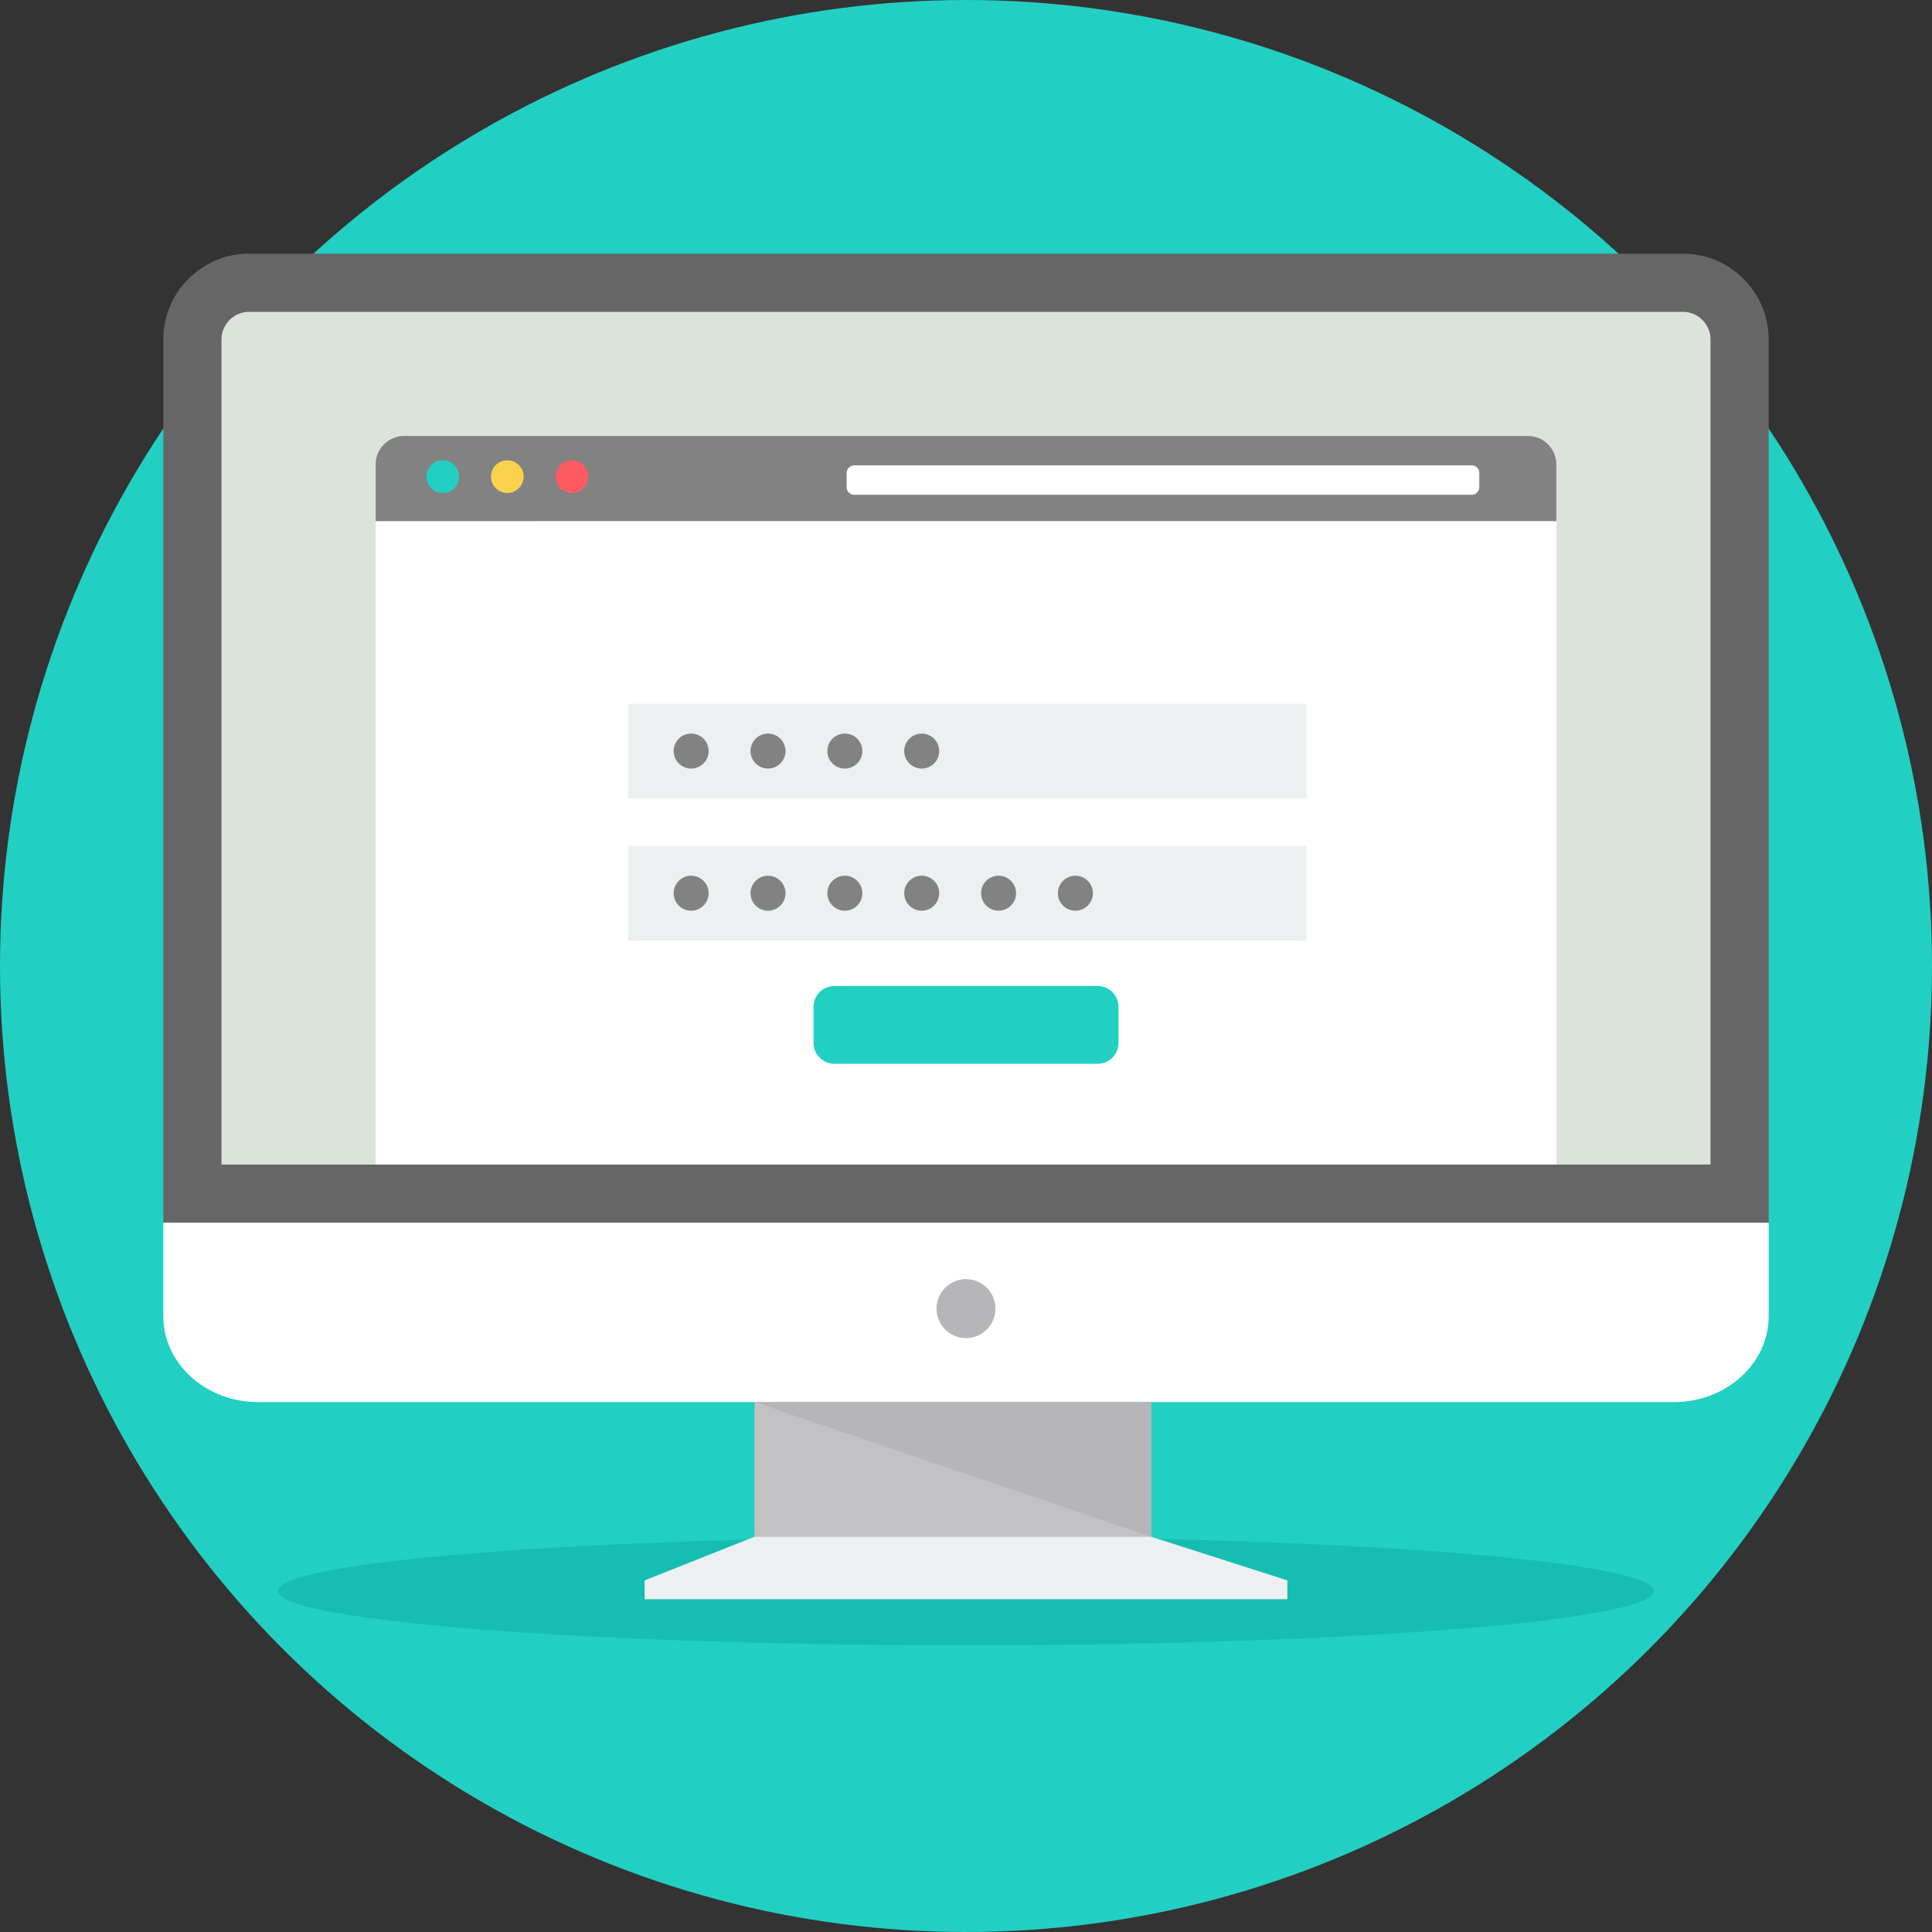 <?xml version="1.0" encoding="iso-8859-1"?>
<!-- Generator: Adobe Illustrator 19.0.0, SVG Export Plug-In . SVG Version: 6.00 Build 0)  -->
<svg version="1.1" id="Layer_1" xmlns="http://www.w3.org/2000/svg" xmlns:xlink="http://www.w3.org/1999/xlink" x="0px" y="0px"
	 viewBox="0 0 512 512" style="enable-background:new 0 0 512 512;" xml:space="preserve">
<rect x="0" y="0" width="512" height="512" fill="#333333" stroke="none"/>
<circle style="fill:#21D0C3;" cx="256" cy="256" r="256"/>
<ellipse style="fill:#15BDB2;" cx="256" cy="421.646" rx="182.284" ry="14.369"/>
<path style="fill:#666666;" d="M65.979,67.222h380.037c12.485,0,22.702,10.217,22.702,22.702V324.03H43.282V89.922
	c0-12.485,10.217-22.702,22.702-22.702L65.979,67.222L65.979,67.222z"/>
<path style="fill:#DCE3DB;" d="M58.695,308.617h394.609V89.927c0-3.977-3.308-7.289-7.284-7.289H65.984
	c-3.977,0-7.284,3.307-7.284,7.289v218.69H58.695z"/>
<g>
	<path style="fill:#FFFFFF;" d="M468.718,324.03v24.826c0,12.49-11.261,22.702-25.024,22.702H68.307
		c-13.764,0-25.024-10.212-25.024-22.702V324.03H468.718z"/>
	<path style="fill:#FFFFFF;" d="M141.237,115.529h229.525h34.165c4.143,0,7.528,3.39,7.528,7.528v44.793v140.767H99.544V167.851
		v-44.793c0-4.143,3.385-7.528,7.528-7.528L141.237,115.529L141.237,115.529z"/>
</g>
<rect x="166.505" y="186.496" style="fill:#ECF0F1;" width="179.719" height="25.091"/>
<path style="fill:#828282;" d="M107.072,115.529h297.855c4.143,0,7.528,3.385,7.528,7.528v15.053H99.544v-15.053
	C99.544,118.915,102.929,115.529,107.072,115.529z"/>
<path style="fill:#FFFFFF;" d="M226.385,123.326h163.62c1.113,0,2.023,0.914,2.023,2.023v3.751c0,1.109-0.91,2.023-2.023,2.023
	h-163.62c-1.109,0-2.018-0.91-2.018-2.023v-3.751C224.366,124.235,225.276,123.326,226.385,123.326z"/>
<path style="fill:#21D0C3;" d="M117.335,121.982c2.392,0,4.333,1.94,4.333,4.333s-1.94,4.333-4.333,4.333
	c-2.397,0-4.337-1.94-4.337-4.333C112.998,123.917,114.939,121.982,117.335,121.982z"/>
<rect x="166.505" y="224.162" style="fill:#ECF0F1;" width="179.719" height="25.091"/>
<path style="fill:#FAD24D;" d="M134.438,121.982c2.397,0,4.333,1.94,4.333,4.333s-1.94,4.333-4.333,4.333s-4.333-1.94-4.333-4.333
	C130.106,123.917,132.046,121.982,134.438,121.982z"/>
<path style="fill:#FF5B62;" d="M151.551,121.982c2.392,0,4.333,1.94,4.333,4.333s-1.94,4.333-4.333,4.333
	c-2.397,0-4.338-1.94-4.338-4.333C147.214,123.917,149.154,121.982,151.551,121.982z"/>
<path style="fill:#21D0C3;" d="M221.119,261.303h69.762c3.058,0,5.538,2.479,5.538,5.538v9.533c0,3.058-2.479,5.538-5.538,5.538
	h-69.762c-3.058,0-5.538-2.479-5.538-5.538v-9.533C215.581,263.782,218.06,261.303,221.119,261.303z"/>
<g>
	<circle style="fill:#828282;" cx="183.162" cy="199.041" r="4.637"/>
	<circle style="fill:#828282;" cx="203.532" cy="199.041" r="4.637"/>
	<circle style="fill:#828282;" cx="223.893" cy="199.041" r="4.637"/>
	<circle style="fill:#828282;" cx="244.263" cy="199.041" r="4.637"/>
	<circle style="fill:#828282;" cx="183.162" cy="236.708" r="4.637"/>
	<circle style="fill:#828282;" cx="203.532" cy="236.708" r="4.637"/>
	<circle style="fill:#828282;" cx="223.893" cy="236.708" r="4.637"/>
	<circle style="fill:#828282;" cx="244.263" cy="236.708" r="4.637"/>
	<circle style="fill:#828282;" cx="264.633" cy="236.708" r="4.637"/>
	<circle style="fill:#828282;" cx="284.993" cy="236.708" r="4.637"/>
</g>
<circle style="fill:#B6B6B8;" cx="256" cy="346.803" r="7.815"/>
<path style="fill:#C2C2C4;" d="M305.065,407.27l36.096,11.565H170.839l29.121-11.565v-35.712h105.105V407.27z"/>
<path style="fill:#B6B6B8;" d="M305.065,407.27L199.96,371.557h105.105V407.27z"/>
<path style="fill:#ECF0F1;" d="M199.96,407.27h105.105l36.096,11.565v4.983H256h-85.166v-4.983l29.121-11.565H199.96z"/>
<g>
</g>
<g>
</g>
<g>
</g>
<g>
</g>
<g>
</g>
<g>
</g>
<g>
</g>
<g>
</g>
<g>
</g>
<g>
</g>
<g>
</g>
<g>
</g>
<g>
</g>
<g>
</g>
<g>
</g>
</svg>
